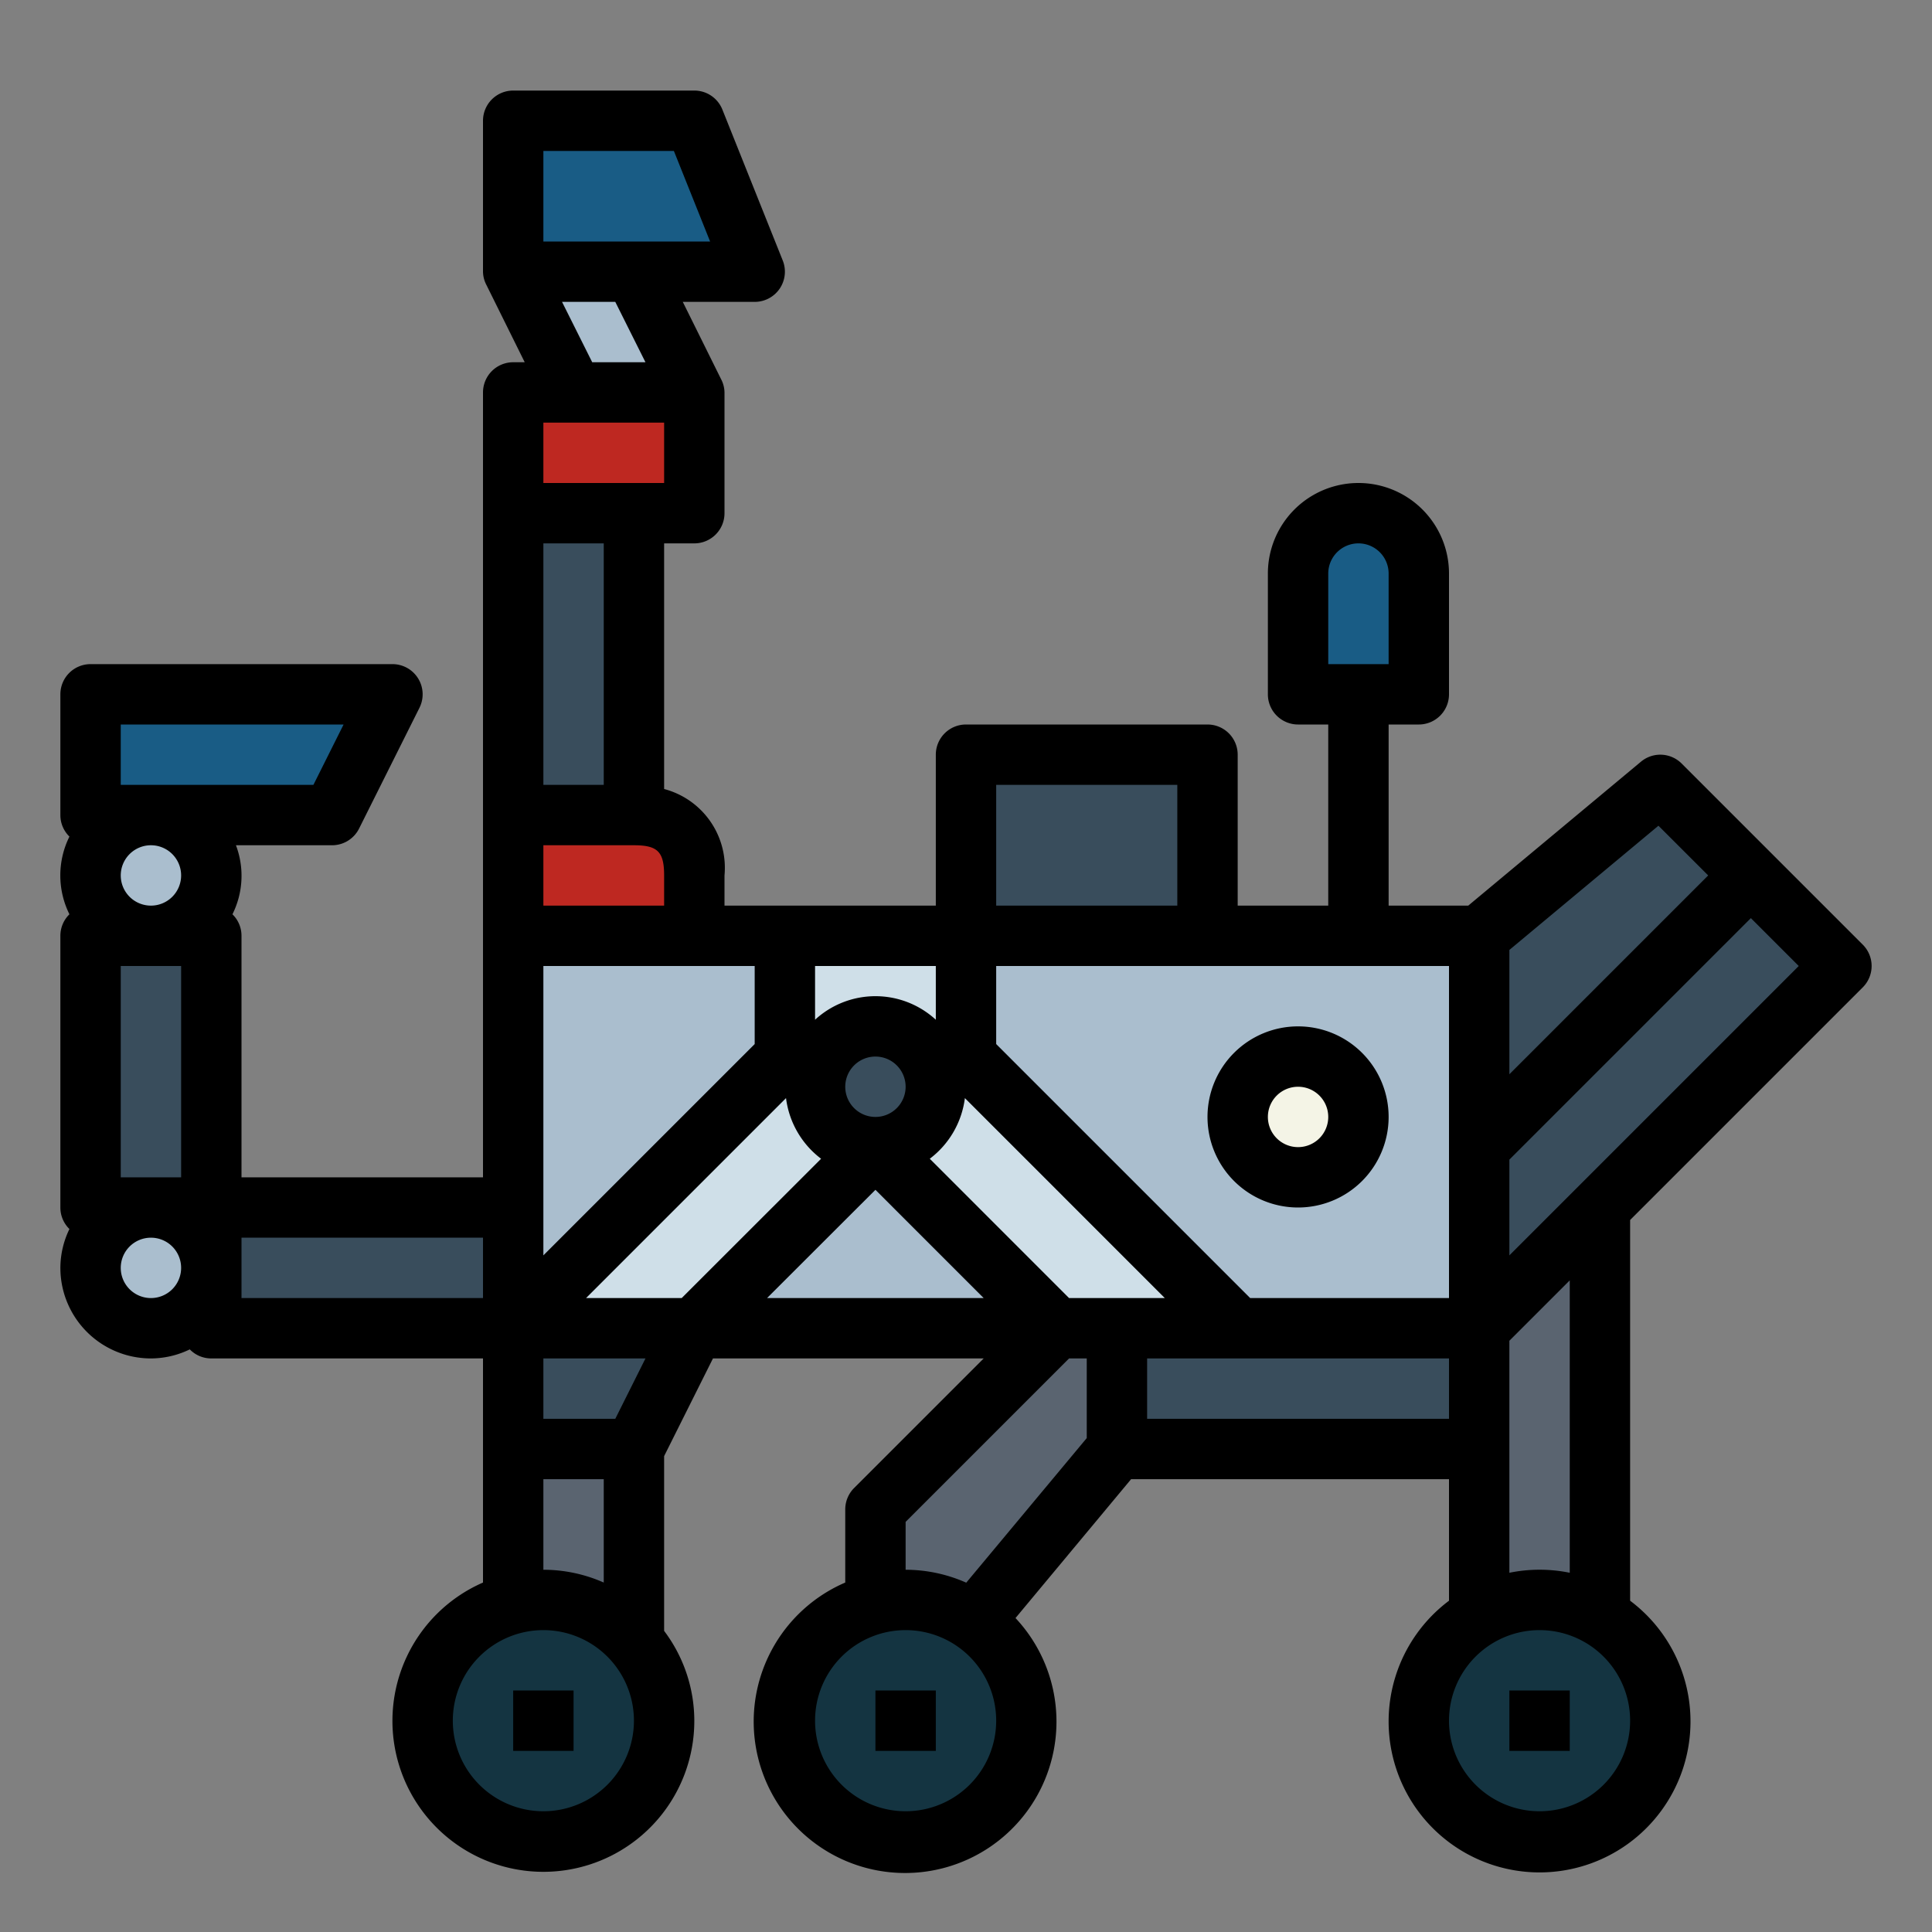 <svg height="512" viewBox="0 0 64 64" width="512" xmlns="http://www.w3.org/2000/svg"><rect x="0" y="0" width="64" height="64" fill="#808080" stroke="none"/><g id="Filled_outline" data-name="Filled outline"><path d="m17 31h32v13h-32z" fill="#aabece"/><path d="m45 17a2 2 0 0 1 2 2v4a0 0 0 0 1 0 0h-4a0 0 0 0 1 0 0v-4a2 2 0 0 1 2-2z" fill="#195c85"/><path d="m49 44 4-4v14h-4z" fill="#5a6470"/><circle cx="51" cy="57" fill="#143441" r="4"/><path d="m37 44h12v4h-12z" fill="#394d5c"/><path d="m37 48-5 6h-3v-4l6-6h2z" fill="#5a6470"/><circle cx="30" cy="57" fill="#143441" r="4"/><path d="m21 48h-4v-4h6z" fill="#394d5c"/><path d="m17 48h4v6h-4z" fill="#5a6470"/><circle cx="18" cy="57" fill="#143441" r="4"/><path d="m32 35v-4h-6v4l-9 9h6l6-6 6 6h6z" fill="#cfdfe8"/><path d="m7 40h10v4h-10z" fill="#394d5c"/><path d="m3 31h4v9h-4z" fill="#394d5c"/><circle cx="5" cy="29" fill="#aabece" r="2"/><path d="m11 27h-8v-4h10z" fill="#195c85"/><path d="m17 27h4a2 2 0 0 1 2 2v2a0 0 0 0 1 0 0h-6a0 0 0 0 1 0 0v-4a0 0 0 0 1 0 0z" fill="#be2821"/><path d="m17 17h4v10h-4z" fill="#394d5c"/><path d="m17 13h6v4h-6z" fill="#be2821"/><path d="m23 13h-4l-2-4h4z" fill="#aabece"/><path d="m25 9h-8v-5h6z" fill="#195c85"/><g fill="#394d5c"><path d="m32 25h8v6h-8z"/><path d="m49 44 12-12-6-6-6 5z"/><circle cx="29" cy="36" r="2"/></g><circle cx="43" cy="37" fill="#f4f4e6" r="2"/><circle cx="5" cy="42" fill="#aabece" r="2"/><path d="m17 56h2v2h-2z"/><path d="m29 56h2v2h-2z"/><path d="m50 56h2v2h-2z"/><path d="m55.707 25.293a1 1 0 0 0 -1.348-.061l-5.721 4.768h-2.638v-6h1a1 1 0 0 0 1-1v-4a3 3 0 0 0 -6 0v4a1 1 0 0 0 1 1h1v6h-3v-5a1 1 0 0 0 -1-1h-8a1 1 0 0 0 -1 1v5h-7v-1a2.7 2.7 0 0 0 -2-2.863v-8.137h1a1 1 0 0 0 1-1v-4a.978.978 0 0 0 -.115-.443l-1.267-2.557h2.382a1 1 0 0 0 .929-1.372l-2-5a1 1 0 0 0 -.929-.628h-6a1 1 0 0 0 -1 1v5a.978.978 0 0 0 .115.443l1.267 2.557h-.382a1 1 0 0 0 -1 1v26h-8v-8a.993.993 0 0 0 -.3-.713 2.856 2.856 0 0 0 .116-2.287h3.184a1 1 0 0 0 .895-.553l2-4a1 1 0 0 0 -.895-1.447h-10a1 1 0 0 0 -1 1v4a.993.993 0 0 0 .3.713 2.893 2.893 0 0 0 0 2.574.993.993 0 0 0 -.3.713v9a.993.993 0 0 0 .3.713 2.964 2.964 0 0 0 -.3 1.287 3 3 0 0 0 3 3 2.964 2.964 0 0 0 1.287-.3.991.991 0 0 0 .713.3h9v7.424a5 5 0 1 0 7 4.576 4.952 4.952 0 0 0 -1-2.975c0-.009 0-.016 0-.025v-5.764l1.618-3.236h8.968l-4.293 4.293a1 1 0 0 0 -.293.707v2.424a5.015 5.015 0 1 0 5.64 1.176l3.829-4.6h10.531v4.026a5 5 0 1 0 6 0v-12.612l7.707-7.707a1 1 0 0 0 0-1.414zm-50.707 17.707a1 1 0 1 1 1-1 1 1 0 0 1 -1 1zm1-4h-2v-7h2zm-1-9a1 1 0 1 1 1-1 1 1 0 0 1 -1 1zm-1-4v-2h7.382l-1 2zm46 5.468 4.938-4.115 1.648 1.647-6.586 6.586zm0 12.946 2-2v9.686a5 5 0 0 0 -2 0zm-6-25.414a1 1 0 0 1 2 0v3h-2zm-11 7h6v4h-6zm0 6h15v11h-6.586l-8.414-8.414zm-6 0h4v1.78a2.954 2.954 0 0 0 -4 0zm3 4a1 1 0 1 1 -1-1 1 1 0 0 1 1 1zm-12-31h4.323l1.2 3h-5.523zm3.382 7h-1.764l-1-2h1.764zm-3.382 2h4v2h-4zm0 4h2v8h-2zm0 10h3c.785 0 1 .215 1 1v1h-4zm0 4h7v2.586l-7 7zm0 17h2v3.424a4.95 4.95 0 0 0 -2-.424zm-10-6v-2h8v2zm10 17a3 3 0 1 1 3-3 3 3 0 0 1 -3 3zm2.382-13h-2.382v-2h3.382zm2.2-4h-3.168l6.624-6.624a2.983 2.983 0 0 0 1.162 2.009zm2.828 0 3.59-3.586 3.586 3.586zm4.59 17a3 3 0 1 1 3-3 3 3 0 0 1 -3 3zm6-12.362-3.992 4.79a4.971 4.971 0 0 0 -2.008-.428v-1.586l5.414-5.414h.586zm-.586-4.638-4.614-4.615a2.983 2.983 0 0 0 1.163-2.009l6.623 6.624zm2.586 4v-2h10v2zm13 13a3 3 0 1 1 3-3 3 3 0 0 1 -3 3zm-1-18.414v-3.172l8-8 1.586 1.586z"/><path d="m46 37a3 3 0 1 0 -3 3 3 3 0 0 0 3-3zm-4 0a1 1 0 1 1 1 1 1 1 0 0 1 -1-1z"/></g></svg>